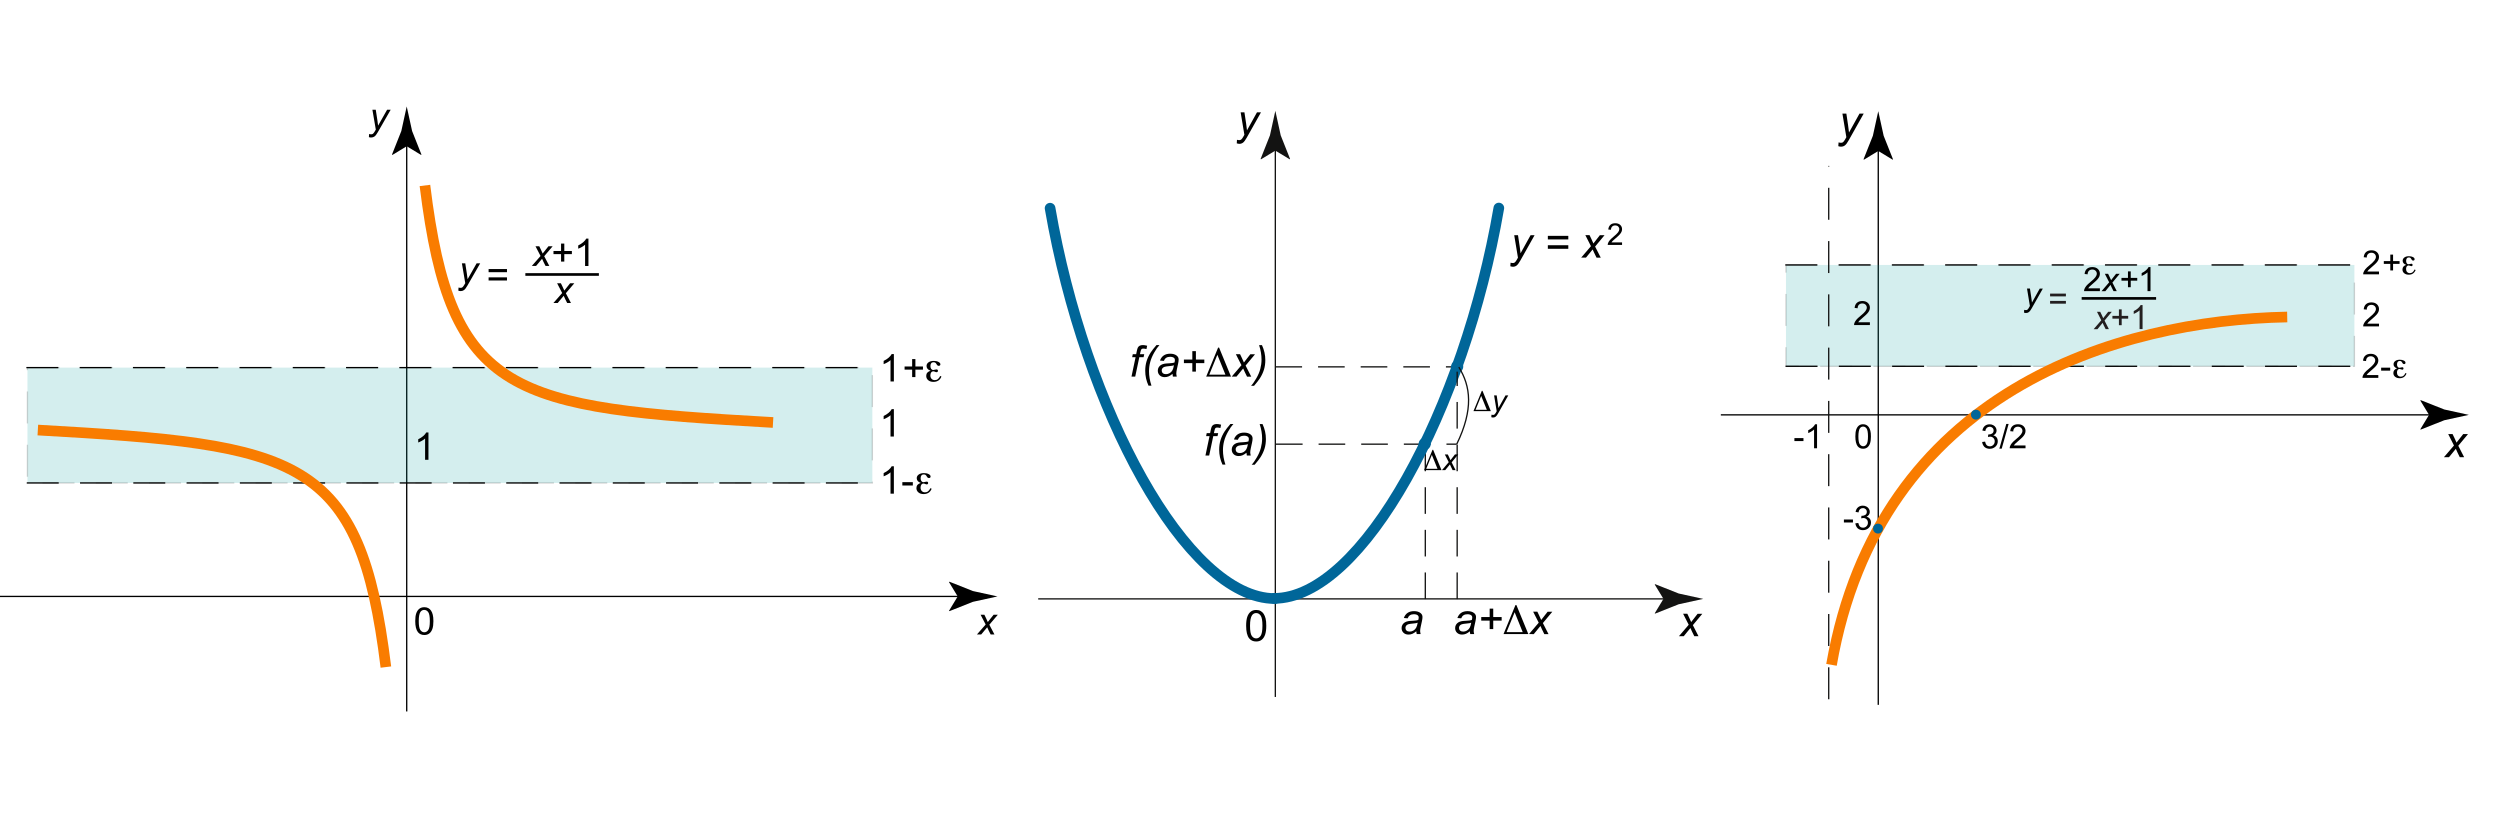 <?xml version="1.0" encoding="utf-8"?>
<!-- Generator: Adobe Illustrator 19.1.0, SVG Export Plug-In . SVG Version: 6.00 Build 0)  -->
<svg version="1.1" id="Layer_1" xmlns="http://www.w3.org/2000/svg" xmlns:xlink="http://www.w3.org/1999/xlink" x="0px" y="0px"
	 viewBox="0 0 469.25 154.23" style="enable-background:new 0 0 469.25 154.23;" xml:space="preserve">
<style type="text/css">
	.st0{fill:none;stroke:#131312;stroke-width:0.25;stroke-dasharray:5,3;}
	.st1{fill:#131312;}
	.st2{fill:none;stroke:#131312;stroke-width:0.25;}
	.st3{fill:none;stroke:#006699;stroke-width:2;stroke-linecap:round;}
	.st4{fill:#006699;}
	.st5{fill:none;stroke:#000000;stroke-width:0.25;}
	.st6{opacity:0.17;fill:#009999;stroke:#000000;stroke-width:0.25;stroke-dasharray:6,4;}
	.st7{fill:none;stroke:#000000;stroke-width:0.25;stroke-dasharray:6,4;}
	.st8{fill:none;stroke:#F97C00;stroke-width:2;}
	.st9{fill:none;stroke:#000000;stroke-width:0.5;}
	.st10{fill:none;stroke:#131312;stroke-width:0.25;stroke-dasharray:6,4;}
	.st11{fill:#006699;stroke:#006699;stroke-width:0.75;}
	.st12{fill:#231F20;}
</style>
<g>
	<path d="M315.14,119.41l1.83-2.14l-1.05-2.07h0.79l0.36,0.75c0.13,0.28,0.25,0.55,0.36,0.81l1.21-1.55h0.88l-1.77,2.13l1.06,2.08
		h-0.79l-0.42-0.86c-0.09-0.18-0.19-0.41-0.31-0.68l-1.25,1.53H315.14z"/>
</g>
<g>
	<path d="M304.46,45.5v0.48h-2.69c0-0.12,0.02-0.24,0.06-0.35c0.07-0.18,0.18-0.36,0.33-0.54c0.15-0.18,0.37-0.38,0.65-0.62
		c0.44-0.36,0.74-0.65,0.9-0.86c0.16-0.21,0.23-0.41,0.23-0.6c0-0.2-0.07-0.36-0.21-0.5c-0.14-0.14-0.33-0.2-0.55-0.2
		c-0.24,0-0.43,0.07-0.58,0.22c-0.14,0.14-0.22,0.34-0.22,0.6l-0.51-0.05c0.04-0.38,0.17-0.67,0.4-0.88s0.54-0.3,0.92-0.3
		c0.39,0,0.7,0.11,0.93,0.32c0.23,0.22,0.34,0.48,0.34,0.8c0,0.16-0.03,0.32-0.1,0.48c-0.07,0.16-0.18,0.32-0.33,0.5
		s-0.41,0.41-0.77,0.72c-0.3,0.25-0.49,0.42-0.58,0.51c-0.09,0.09-0.16,0.18-0.21,0.27H304.46z"/>
</g>
<line class="st0" x1="239.4" y1="68.86" x2="273.33" y2="68.86"/>
<line class="st0" x1="239.5" y1="83.37" x2="273.43" y2="83.37"/>
<path class="st1" d="M239.18,83.32"/>
<g>
	<g>
		<line class="st2" x1="194.87" y1="112.41" x2="313.57" y2="112.41"/>
		<g>
			<path class="st1" d="M312.23,112.41l-1.64-2.7l0.09-0.06l4.41,1.75c1.54,0.34,3.07,0.68,4.61,1.01
				c-1.54,0.34-3.07,0.68-4.61,1.01l-4.41,1.75l-0.09-0.05L312.23,112.41z"/>
		</g>
	</g>
</g>
<g>
	<path d="M233.9,117.46c0-0.69,0.07-1.24,0.21-1.66c0.14-0.42,0.35-0.74,0.63-0.97c0.28-0.23,0.63-0.34,1.05-0.34
		c0.31,0,0.59,0.06,0.82,0.19c0.24,0.13,0.43,0.31,0.58,0.54c0.15,0.24,0.27,0.52,0.36,0.86c0.09,0.34,0.13,0.8,0.13,1.37
		c0,0.68-0.07,1.23-0.21,1.65s-0.35,0.74-0.63,0.97s-0.63,0.34-1.06,0.34c-0.56,0-1-0.2-1.32-0.6
		C234.09,119.34,233.9,118.55,233.9,117.46z M234.63,117.46c0,0.95,0.11,1.59,0.33,1.9c0.22,0.32,0.5,0.47,0.83,0.47
		s0.6-0.16,0.83-0.48c0.22-0.32,0.34-0.95,0.34-1.9c0-0.96-0.11-1.59-0.34-1.91c-0.22-0.31-0.5-0.47-0.83-0.47
		c-0.33,0-0.59,0.14-0.79,0.42C234.76,115.85,234.63,116.5,234.63,117.46z"/>
</g>
<g>
	<g>
		<line class="st2" x1="239.38" y1="130.82" x2="239.38" y2="26.92"/>
		<g>
			<path class="st1" d="M239.38,28.27l-2.7,1.64l-0.06-0.09l1.75-4.41c0.34-1.54,0.68-3.07,1.01-4.61c0.34,1.54,0.68,3.07,1.01,4.61
				l1.75,4.41l-0.05,0.09L239.38,28.27z"/>
		</g>
	</g>
</g>
<g>
	<path d="M283.49,49.98l0.04-0.67c0.15,0.04,0.29,0.06,0.43,0.06c0.15,0,0.26-0.03,0.35-0.1c0.12-0.09,0.24-0.25,0.38-0.49
		l0.23-0.41l-0.7-4.22h0.71l0.32,2.13c0.06,0.42,0.12,0.84,0.16,1.26l1.88-3.39h0.75l-2.68,4.77c-0.26,0.46-0.49,0.77-0.69,0.92
		c-0.2,0.15-0.43,0.23-0.69,0.23C283.81,50.06,283.65,50.03,283.49,49.98z"/>
	<path d="M294.37,44.94h-3.84v-0.67h3.84V44.94z M294.37,46.7h-3.84v-0.67h3.84V46.7z"/>
	<path d="M296.79,48.35l1.83-2.14l-1.05-2.07h0.79l0.36,0.75c0.13,0.28,0.25,0.55,0.36,0.81l1.21-1.55h0.88l-1.77,2.13l1.06,2.08
		h-0.79l-0.42-0.86c-0.09-0.18-0.19-0.41-0.31-0.68l-1.25,1.53H296.79z"/>
</g>
<g>
	<path d="M232.14,26.91l0.04-0.67c0.15,0.04,0.29,0.06,0.43,0.06c0.15,0,0.26-0.03,0.35-0.1c0.12-0.09,0.24-0.25,0.38-0.49
		l0.23-0.41l-0.7-4.22h0.71l0.32,2.13c0.06,0.42,0.12,0.84,0.16,1.26l1.88-3.39h0.75l-2.68,4.77c-0.26,0.46-0.49,0.77-0.69,0.92
		c-0.2,0.15-0.43,0.23-0.69,0.23C232.46,26.99,232.3,26.96,232.14,26.91z"/>
</g>
<line class="st0" x1="267.53" y1="112.45" x2="267.53" y2="84.41"/>
<path class="st3" d="M197.1,39.08c6.49,37.69,25.57,73.27,42.22,73.27"/>
<path class="st3" d="M281.33,39.05c-6.49,37.69-25.57,73.27-42.22,73.27"/>
<circle class="st4" cx="273.51" cy="68.81" r="1.14"/>
<circle class="st4" cx="267.42" cy="83.32" r="1.14"/>
<line class="st0" x1="273.51" y1="112.45" x2="273.51" y2="69.76"/>
<g>
	<path d="M265.84,118.49c-0.25,0.21-0.49,0.37-0.72,0.47c-0.23,0.1-0.48,0.15-0.74,0.15c-0.39,0-0.7-0.11-0.94-0.34
		c-0.24-0.23-0.36-0.52-0.36-0.88c0-0.23,0.05-0.44,0.16-0.62c0.11-0.18,0.25-0.33,0.43-0.44c0.18-0.11,0.39-0.19,0.65-0.24
		c0.16-0.03,0.47-0.06,0.92-0.08c0.45-0.02,0.77-0.07,0.97-0.14c0.06-0.2,0.08-0.36,0.08-0.49c0-0.17-0.06-0.3-0.18-0.39
		c-0.17-0.13-0.41-0.2-0.73-0.2c-0.3,0-0.55,0.07-0.74,0.2c-0.19,0.13-0.33,0.32-0.42,0.57L263.5,116c0.15-0.42,0.38-0.74,0.7-0.96
		c0.32-0.22,0.73-0.33,1.21-0.33c0.52,0,0.93,0.12,1.24,0.37c0.23,0.19,0.35,0.43,0.35,0.72c0,0.22-0.03,0.48-0.1,0.78l-0.23,1.05
		c-0.07,0.33-0.11,0.6-0.11,0.81c0,0.13,0.03,0.32,0.09,0.57h-0.73C265.88,118.88,265.86,118.71,265.84,118.49z M266.1,116.88
		c-0.1,0.04-0.21,0.07-0.32,0.09c-0.12,0.02-0.31,0.04-0.58,0.07c-0.42,0.04-0.71,0.08-0.88,0.14c-0.17,0.06-0.3,0.15-0.39,0.27
		c-0.09,0.12-0.13,0.26-0.13,0.41c0,0.2,0.07,0.37,0.21,0.5c0.14,0.13,0.34,0.19,0.59,0.19c0.24,0,0.47-0.06,0.69-0.19
		c0.22-0.13,0.39-0.3,0.52-0.53S266.03,117.3,266.1,116.88z"/>
</g>
<g>
	<path d="M275.89,118.49c-0.25,0.21-0.49,0.37-0.72,0.47c-0.23,0.1-0.48,0.15-0.74,0.15c-0.39,0-0.7-0.11-0.94-0.34
		c-0.24-0.23-0.36-0.52-0.36-0.88c0-0.23,0.05-0.44,0.16-0.62c0.11-0.18,0.25-0.33,0.43-0.44c0.18-0.11,0.39-0.19,0.65-0.24
		c0.16-0.03,0.47-0.06,0.92-0.08c0.45-0.02,0.77-0.07,0.97-0.14c0.06-0.2,0.08-0.36,0.08-0.49c0-0.17-0.06-0.3-0.18-0.39
		c-0.17-0.13-0.41-0.2-0.73-0.2c-0.3,0-0.55,0.07-0.74,0.2c-0.19,0.13-0.33,0.32-0.42,0.57l-0.72-0.06c0.15-0.42,0.38-0.74,0.7-0.96
		c0.32-0.22,0.73-0.33,1.21-0.33c0.52,0,0.93,0.12,1.24,0.37c0.23,0.19,0.35,0.43,0.35,0.72c0,0.22-0.03,0.48-0.1,0.78l-0.23,1.05
		c-0.07,0.33-0.11,0.6-0.11,0.81c0,0.13,0.03,0.32,0.09,0.57h-0.73C275.93,118.88,275.9,118.71,275.89,118.49z M276.15,116.88
		c-0.1,0.04-0.21,0.07-0.32,0.09c-0.12,0.02-0.31,0.04-0.58,0.07c-0.42,0.04-0.71,0.08-0.88,0.14c-0.17,0.06-0.3,0.15-0.39,0.27
		c-0.09,0.12-0.13,0.26-0.13,0.41c0,0.2,0.07,0.37,0.21,0.5c0.14,0.13,0.34,0.19,0.59,0.19c0.24,0,0.47-0.06,0.69-0.19
		c0.22-0.13,0.39-0.3,0.52-0.53S276.08,117.3,276.15,116.88z"/>
	<path d="M279.61,118.08v-1.59h-1.58v-0.67h1.58v-1.58h0.67v1.58h1.58v0.67h-1.58v1.59H279.61z"/>
	<path d="M286.87,119.02h-4.66l2.24-5.45h0.18L286.87,119.02z M282.78,118.65h3.03l-1.51-3.73L282.78,118.65z"/>
	<path d="M286.99,119.02l1.83-2.14l-1.05-2.07h0.79l0.36,0.75c0.13,0.28,0.25,0.55,0.36,0.81l1.21-1.55h0.88l-1.77,2.13l1.06,2.08
		h-0.79l-0.42-0.86c-0.09-0.18-0.19-0.41-0.31-0.68l-1.25,1.53H286.99z"/>
</g>
<g>
	<path d="M226.26,85.51l0.77-3.65h-0.64l0.11-0.56h0.64l0.12-0.6c0.06-0.3,0.13-0.51,0.2-0.65s0.18-0.24,0.33-0.33
		c0.15-0.09,0.36-0.13,0.62-0.13c0.18,0,0.45,0.04,0.79,0.12l-0.13,0.63c-0.24-0.06-0.45-0.09-0.61-0.09c-0.14,0-0.25,0.03-0.32,0.1
		c-0.07,0.07-0.14,0.24-0.19,0.5l-0.1,0.45h0.8l-0.12,0.56h-0.8l-0.77,3.65H226.26z"/>
	<path d="M229.46,87.21c-0.42-0.91-0.62-1.84-0.62-2.8c0-0.64,0.08-1.23,0.25-1.79c0.17-0.55,0.42-1.1,0.77-1.64
		c0.23-0.36,0.59-0.82,1.09-1.4h0.56c-0.31,0.33-0.64,0.8-0.98,1.4s-0.6,1.19-0.75,1.77c-0.16,0.58-0.23,1.16-0.23,1.74
		c0,0.87,0.15,1.78,0.46,2.71H229.46z"/>
	<path d="M233.96,84.98c-0.25,0.21-0.49,0.37-0.72,0.47c-0.23,0.1-0.48,0.15-0.74,0.15c-0.39,0-0.7-0.11-0.94-0.34
		s-0.36-0.52-0.36-0.88c0-0.23,0.05-0.44,0.16-0.62c0.11-0.18,0.25-0.33,0.43-0.44c0.18-0.11,0.39-0.19,0.65-0.24
		c0.16-0.03,0.47-0.06,0.92-0.08s0.77-0.07,0.97-0.14c0.06-0.2,0.08-0.36,0.08-0.49c0-0.17-0.06-0.3-0.18-0.39
		c-0.17-0.13-0.41-0.2-0.73-0.2c-0.3,0-0.55,0.07-0.74,0.2c-0.19,0.13-0.33,0.32-0.42,0.57l-0.73-0.06c0.15-0.42,0.38-0.74,0.7-0.96
		c0.32-0.22,0.73-0.33,1.21-0.33c0.52,0,0.93,0.12,1.24,0.37c0.23,0.19,0.35,0.43,0.35,0.72c0,0.22-0.03,0.48-0.1,0.78l-0.23,1.05
		c-0.07,0.33-0.11,0.6-0.11,0.81c0,0.13,0.03,0.32,0.09,0.57h-0.73C234,85.37,233.98,85.19,233.96,84.98z M234.23,83.37
		c-0.1,0.04-0.21,0.07-0.32,0.09c-0.11,0.02-0.31,0.04-0.58,0.07c-0.42,0.04-0.71,0.08-0.88,0.14c-0.17,0.06-0.3,0.15-0.39,0.27
		c-0.09,0.12-0.13,0.26-0.13,0.41c0,0.2,0.07,0.37,0.21,0.5c0.14,0.13,0.34,0.19,0.59,0.19c0.24,0,0.47-0.06,0.69-0.19
		c0.22-0.13,0.39-0.3,0.52-0.53S234.16,83.79,234.23,83.37z"/>
	<path d="M236.98,79.6c0.42,0.91,0.63,1.84,0.63,2.8c0,0.64-0.08,1.24-0.25,1.79c-0.17,0.55-0.42,1.1-0.77,1.64
		c-0.23,0.36-0.59,0.82-1.09,1.4h-0.56c0.31-0.33,0.63-0.8,0.98-1.4c0.35-0.6,0.6-1.19,0.75-1.77c0.15-0.58,0.23-1.16,0.23-1.75
		c0-0.87-0.15-1.77-0.46-2.71H236.98z"/>
</g>
<g>
	<path d="M212.38,70.69l0.77-3.65h-0.64l0.11-0.56h0.64l0.12-0.6c0.06-0.3,0.13-0.51,0.2-0.65s0.18-0.24,0.33-0.33
		c0.15-0.09,0.36-0.13,0.62-0.13c0.18,0,0.45,0.04,0.79,0.12l-0.13,0.63c-0.24-0.06-0.45-0.09-0.61-0.09c-0.14,0-0.25,0.03-0.32,0.1
		c-0.07,0.07-0.14,0.24-0.19,0.5l-0.1,0.45h0.8l-0.12,0.56h-0.8l-0.77,3.65H212.38z"/>
	<path d="M215.58,72.4c-0.42-0.91-0.62-1.84-0.62-2.8c0-0.64,0.08-1.23,0.25-1.79c0.17-0.55,0.42-1.1,0.77-1.64
		c0.23-0.36,0.59-0.82,1.09-1.4h0.56c-0.31,0.33-0.64,0.8-0.98,1.4s-0.6,1.19-0.75,1.77c-0.16,0.58-0.23,1.16-0.23,1.74
		c0,0.87,0.15,1.78,0.46,2.71H215.58z"/>
	<path d="M220.08,70.17c-0.25,0.21-0.49,0.37-0.72,0.47c-0.23,0.1-0.48,0.15-0.74,0.15c-0.39,0-0.7-0.11-0.94-0.34
		s-0.36-0.52-0.36-0.88c0-0.23,0.05-0.44,0.16-0.62c0.11-0.18,0.25-0.33,0.43-0.44c0.18-0.11,0.39-0.19,0.65-0.24
		c0.16-0.03,0.47-0.06,0.92-0.08s0.77-0.07,0.97-0.14c0.06-0.2,0.08-0.36,0.08-0.49c0-0.17-0.06-0.3-0.18-0.39
		c-0.17-0.13-0.41-0.2-0.73-0.2c-0.3,0-0.55,0.07-0.74,0.2c-0.19,0.13-0.33,0.32-0.42,0.57l-0.73-0.06c0.15-0.42,0.38-0.74,0.7-0.96
		c0.32-0.22,0.73-0.33,1.21-0.33c0.52,0,0.93,0.12,1.24,0.37c0.23,0.19,0.35,0.43,0.35,0.72c0,0.22-0.03,0.48-0.1,0.78l-0.23,1.05
		c-0.07,0.33-0.11,0.6-0.11,0.81c0,0.13,0.03,0.32,0.09,0.57h-0.73C220.13,70.55,220.1,70.38,220.08,70.17z M220.35,68.56
		c-0.1,0.04-0.21,0.07-0.32,0.09c-0.11,0.02-0.31,0.04-0.58,0.07c-0.42,0.04-0.71,0.08-0.88,0.14c-0.17,0.06-0.3,0.15-0.39,0.27
		c-0.09,0.12-0.13,0.26-0.13,0.41c0,0.2,0.07,0.37,0.21,0.5c0.14,0.13,0.34,0.19,0.59,0.19c0.24,0,0.47-0.06,0.69-0.19
		c0.22-0.13,0.39-0.3,0.52-0.53S220.28,68.97,220.35,68.56z"/>
	<path d="M223.8,69.75v-1.59h-1.58v-0.67h1.58v-1.58h0.67v1.58h1.58v0.67h-1.58v1.59H223.8z"/>
	<path d="M231.06,70.69h-4.66l2.24-5.45h0.18L231.06,70.69z M226.98,70.32h3.03l-1.51-3.73L226.98,70.32z"/>
	<path d="M231.19,70.69l1.83-2.14l-1.05-2.07h0.79l0.36,0.75c0.13,0.28,0.25,0.55,0.36,0.81l1.21-1.55h0.88l-1.77,2.13l1.06,2.08
		h-0.79l-0.42-0.86c-0.09-0.18-0.19-0.41-0.31-0.68l-1.25,1.53H231.19z"/>
	<path d="M236.87,64.78c0.42,0.91,0.63,1.84,0.63,2.8c0,0.64-0.08,1.24-0.25,1.79c-0.17,0.55-0.42,1.1-0.77,1.64
		c-0.23,0.36-0.59,0.82-1.09,1.4h-0.56c0.31-0.33,0.63-0.8,0.98-1.4c0.35-0.6,0.6-1.19,0.75-1.77c0.15-0.58,0.23-1.16,0.23-1.75
		c0-0.87-0.15-1.77-0.46-2.71H236.87z"/>
</g>
<g>
	<path d="M270.57,88.25h-3.26l1.57-3.82h0.12L270.57,88.25z M267.7,87.99h2.12l-1.06-2.61L267.7,87.99z"/>
	<path d="M270.65,88.25l1.28-1.5l-0.74-1.45h0.56l0.25,0.52c0.09,0.2,0.18,0.38,0.25,0.56l0.85-1.09h0.61l-1.24,1.49l0.74,1.46
		h-0.56l-0.29-0.6c-0.06-0.13-0.13-0.29-0.21-0.47l-0.88,1.07H270.65z"/>
</g>
<g>
	<path d="M279.83,77.17h-3.26l1.57-3.82h0.12L279.83,77.17z M276.96,76.92h2.12l-1.06-2.61L276.96,76.92z"/>
	<path d="M279.92,78.31l0.03-0.47c0.1,0.03,0.21,0.04,0.3,0.04c0.1,0,0.18-0.02,0.25-0.07c0.08-0.06,0.17-0.18,0.27-0.34l0.16-0.29
		l-0.49-2.96h0.49l0.22,1.49c0.04,0.29,0.08,0.59,0.11,0.88l1.32-2.37h0.52l-1.88,3.34c-0.18,0.33-0.34,0.54-0.48,0.65
		s-0.3,0.16-0.49,0.16C280.14,78.37,280.03,78.35,279.92,78.31z"/>
</g>
<path class="st2" d="M273.82,68.91c2.23,3.59,2.79,7.9-0.39,14.46"/>
<g>
	<path d="M69.24,25.74l0.04-0.59c0.13,0.04,0.26,0.06,0.39,0.06c0.13,0,0.24-0.03,0.32-0.09c0.1-0.08,0.22-0.22,0.34-0.43l0.21-0.36
		L69.9,20.6h0.63l0.29,1.87c0.06,0.37,0.11,0.74,0.15,1.11l1.69-2.98h0.67l-2.41,4.2c-0.23,0.41-0.44,0.68-0.62,0.81
		s-0.39,0.2-0.62,0.2C69.52,25.82,69.38,25.79,69.24,25.74z"/>
</g>
<g>
	<g>
		<line class="st5" x1="76.34" y1="133.54" x2="76.34" y2="26.11"/>
		<g>
			<path d="M76.34,27.45l-2.7,1.64L73.58,29l1.75-4.41c0.34-1.54,0.68-3.07,1.01-4.61c0.34,1.54,0.68,3.07,1.01,4.61L79.1,29
				l-0.05,0.09L76.34,27.45z"/>
		</g>
	</g>
</g>
<path class="st1" d="M76.34,111.9"/>
<g>
	<g>
		<line class="st5" x1="0" y1="111.95" x2="181.11" y2="111.95"/>
		<g>
			<path d="M179.76,111.95l-1.64-2.7l0.09-0.06l4.41,1.75c1.54,0.34,3.07,0.68,4.61,1.01c-1.54,0.34-3.07,0.68-4.61,1.01l-4.41,1.75
				l-0.09-0.05L179.76,111.95z"/>
		</g>
	</g>
</g>
<g>
	<path d="M183.36,119.1l1.65-1.88l-0.95-1.83h0.71l0.32,0.66c0.12,0.25,0.23,0.48,0.32,0.71l1.09-1.37h0.79l-1.59,1.87l0.96,1.83
		h-0.71l-0.38-0.75c-0.08-0.16-0.17-0.36-0.27-0.6l-1.13,1.35H183.36z"/>
</g>
<g>
	<path d="M77.94,116.58c0-0.61,0.06-1.09,0.19-1.46c0.13-0.37,0.32-0.65,0.57-0.85s0.57-0.3,0.95-0.3c0.28,0,0.53,0.06,0.74,0.17
		c0.21,0.11,0.39,0.27,0.52,0.48c0.14,0.21,0.25,0.46,0.32,0.76c0.08,0.3,0.12,0.7,0.12,1.21c0,0.6-0.06,1.08-0.19,1.45
		c-0.13,0.37-0.31,0.65-0.57,0.85c-0.25,0.2-0.57,0.3-0.95,0.3c-0.5,0-0.9-0.18-1.19-0.53C78.11,118.23,77.94,117.54,77.94,116.58z
		 M78.6,116.58c0,0.84,0.1,1.4,0.3,1.68c0.2,0.28,0.45,0.42,0.74,0.42s0.54-0.14,0.74-0.42c0.2-0.28,0.3-0.84,0.3-1.68
		c0-0.84-0.1-1.4-0.3-1.68c-0.2-0.28-0.45-0.42-0.75-0.42c-0.29,0-0.53,0.12-0.71,0.37C78.71,115.16,78.6,115.74,78.6,116.58z"/>
</g>
<g>
	<path d="M167.79,71.6h-0.64v-4c-0.15,0.14-0.36,0.29-0.61,0.43c-0.25,0.14-0.48,0.25-0.68,0.32v-0.61c0.36-0.17,0.67-0.37,0.94-0.6
		c0.27-0.24,0.46-0.46,0.57-0.68h0.41V71.6z"/>
	<path d="M171.21,70.78v-1.4h-1.42v-0.59h1.42v-1.39h0.61v1.39h1.42v0.59h-1.42v1.4H171.21z"/>
	<path d="M174.68,69.58c-0.25-0.07-0.44-0.19-0.57-0.34c-0.13-0.15-0.2-0.33-0.2-0.54c0-0.28,0.12-0.51,0.37-0.69
		s0.58-0.27,0.98-0.27c0.35,0,0.65,0.06,0.89,0.19c0.24,0.12,0.36,0.27,0.36,0.45c0,0.09-0.03,0.16-0.08,0.21
		c-0.06,0.05-0.13,0.08-0.22,0.08c-0.09,0-0.16-0.02-0.23-0.07s-0.12-0.13-0.19-0.24c-0.07-0.14-0.15-0.23-0.24-0.29
		c-0.08-0.05-0.2-0.08-0.34-0.08c-0.18,0-0.32,0.06-0.42,0.19c-0.1,0.12-0.15,0.3-0.15,0.53s0.05,0.41,0.15,0.54
		c0.1,0.13,0.23,0.2,0.4,0.2c0.07,0,0.17-0.02,0.3-0.06c0.13-0.04,0.23-0.05,0.29-0.05c0.08,0,0.15,0.02,0.2,0.07
		c0.05,0.05,0.07,0.11,0.07,0.18c0,0.09-0.02,0.15-0.07,0.2c-0.05,0.05-0.11,0.07-0.2,0.07c-0.07,0-0.16-0.02-0.29-0.08
		s-0.22-0.08-0.29-0.08c-0.18,0-0.32,0.07-0.42,0.21c-0.1,0.14-0.15,0.33-0.15,0.56c0,0.26,0.08,0.48,0.23,0.64
		c0.15,0.16,0.35,0.24,0.6,0.24c0.22,0,0.42-0.06,0.58-0.19s0.31-0.32,0.44-0.59l0.23,0.11c-0.14,0.34-0.33,0.59-0.58,0.75
		s-0.55,0.25-0.91,0.25c-0.41,0-0.74-0.1-0.99-0.31s-0.38-0.48-0.38-0.81c0-0.24,0.07-0.45,0.21-0.62
		C174.21,69.79,174.41,69.67,174.68,69.58z"/>
</g>
<rect x="5.15" y="69" class="st6" width="158.59" height="21.65"/>
<line class="st7" x1="5.02" y1="90.65" x2="163.94" y2="90.65"/>
<line class="st1" x1="4.87" y1="79.72" x2="163.94" y2="79.72"/>
<line class="st7" x1="4.95" y1="69" x2="163.87" y2="69"/>
<path class="st8" d="M7.1,80.72c49.1,2.78,60.46,4.77,65.33,44.49"/>
<path class="st8" d="M145.1,79.3C96,76.51,84.63,74.53,79.76,34.81"/>
<g>
	<path d="M167.79,81.94h-0.64v-4c-0.15,0.14-0.36,0.29-0.61,0.43c-0.25,0.14-0.48,0.25-0.68,0.32v-0.61
		c0.36-0.17,0.67-0.37,0.94-0.6c0.27-0.24,0.46-0.46,0.57-0.68h0.41V81.94z"/>
</g>
<g>
	<path d="M167.79,92.66h-0.64v-4c-0.15,0.14-0.36,0.29-0.61,0.43c-0.25,0.14-0.48,0.25-0.68,0.32v-0.61
		c0.36-0.17,0.67-0.37,0.94-0.6c0.27-0.24,0.46-0.46,0.57-0.68h0.41V92.66z"/>
	<path d="M169.37,91.13V90.5h1.97v0.63H169.37z"/>
	<path d="M172.84,90.64c-0.25-0.07-0.44-0.19-0.57-0.34c-0.13-0.15-0.2-0.33-0.2-0.54c0-0.28,0.12-0.51,0.37-0.69
		s0.58-0.27,0.98-0.27c0.35,0,0.65,0.06,0.89,0.19c0.24,0.12,0.36,0.27,0.36,0.45c0,0.09-0.03,0.16-0.08,0.21
		c-0.06,0.05-0.13,0.08-0.22,0.08c-0.09,0-0.16-0.02-0.23-0.07s-0.12-0.13-0.19-0.24c-0.07-0.14-0.15-0.23-0.24-0.29
		c-0.08-0.05-0.2-0.08-0.34-0.08c-0.18,0-0.32,0.06-0.42,0.19c-0.1,0.12-0.15,0.3-0.15,0.53s0.05,0.41,0.15,0.54
		c0.1,0.13,0.23,0.2,0.4,0.2c0.07,0,0.17-0.02,0.3-0.06c0.13-0.04,0.23-0.05,0.29-0.05c0.08,0,0.15,0.02,0.2,0.07
		c0.05,0.05,0.07,0.11,0.07,0.18c0,0.09-0.02,0.15-0.07,0.2c-0.05,0.05-0.11,0.07-0.2,0.07c-0.07,0-0.16-0.02-0.29-0.08
		s-0.22-0.08-0.29-0.08c-0.18,0-0.32,0.07-0.42,0.21c-0.1,0.14-0.15,0.33-0.15,0.56c0,0.26,0.08,0.48,0.23,0.64
		c0.15,0.16,0.35,0.24,0.6,0.24c0.22,0,0.42-0.06,0.58-0.19s0.31-0.32,0.44-0.59l0.23,0.11c-0.14,0.34-0.33,0.59-0.58,0.75
		s-0.55,0.25-0.91,0.25c-0.41,0-0.74-0.1-0.99-0.31s-0.38-0.48-0.38-0.81c0-0.24,0.07-0.45,0.21-0.62
		C172.37,90.85,172.58,90.72,172.84,90.64z"/>
</g>
<g>
	<path d="M80.43,86.31h-0.64v-4c-0.15,0.14-0.36,0.29-0.61,0.43c-0.25,0.14-0.48,0.25-0.68,0.32v-0.61c0.36-0.17,0.67-0.37,0.94-0.6
		c0.27-0.24,0.46-0.46,0.57-0.68h0.41V86.31z"/>
</g>
<g>
	<path d="M86.03,54.56l0.04-0.59c0.13,0.04,0.26,0.06,0.39,0.06c0.13,0,0.24-0.03,0.32-0.09c0.1-0.08,0.22-0.22,0.34-0.43l0.21-0.36
		l-0.63-3.72h0.63l0.29,1.87c0.06,0.37,0.11,0.74,0.15,1.11l1.69-2.98h0.67l-2.41,4.2c-0.23,0.41-0.44,0.68-0.62,0.81
		s-0.39,0.2-0.62,0.2C86.32,54.64,86.17,54.61,86.03,54.56z"/>
</g>
<g>
	<path d="M95.16,51.09h-3.45v-0.59h3.45V51.09z M95.16,52.65h-3.45v-0.59h3.45V52.65z"/>
</g>
<g>
	<path d="M99.81,49.93l1.65-1.88l-0.95-1.83h0.71l0.32,0.66c0.12,0.25,0.23,0.48,0.32,0.71l1.09-1.37h0.79l-1.59,1.87l0.96,1.83
		h-0.71l-0.38-0.75c-0.08-0.16-0.17-0.36-0.27-0.6l-1.13,1.35H99.81z"/>
	<path d="M105.31,49.1v-1.4h-1.42v-0.59h1.42v-1.39h0.61v1.39h1.42v0.59h-1.42v1.4H105.31z"/>
	<path d="M110.46,49.93h-0.64v-4c-0.15,0.14-0.36,0.29-0.61,0.43c-0.25,0.14-0.48,0.25-0.68,0.32v-0.61
		c0.36-0.17,0.67-0.37,0.94-0.6c0.27-0.24,0.46-0.46,0.57-0.68h0.41V49.93z"/>
</g>
<g>
	<path d="M103.87,56.88l1.65-1.88l-0.95-1.83h0.71l0.32,0.66c0.12,0.25,0.23,0.48,0.32,0.71l1.09-1.37h0.79l-1.59,1.87l0.96,1.83
		h-0.71l-0.38-0.75c-0.08-0.16-0.17-0.36-0.27-0.6l-1.13,1.35H103.87z"/>
</g>
<line class="st9" x1="98.61" y1="51.52" x2="112.41" y2="51.52"/>
<g>
	<path d="M345.05,27.44l0.05-0.71c0.16,0.04,0.31,0.07,0.45,0.07c0.15,0,0.28-0.03,0.37-0.1c0.12-0.09,0.25-0.26,0.4-0.52l0.24-0.43
		l-0.74-4.43h0.74l0.33,2.23c0.07,0.44,0.12,0.88,0.17,1.32l1.97-3.55h0.79l-2.81,5c-0.27,0.49-0.51,0.81-0.72,0.97
		c-0.21,0.16-0.45,0.24-0.73,0.24C345.39,27.53,345.22,27.5,345.05,27.44z"/>
</g>
<g>
	<g>
		<line class="st5" x1="352.55" y1="132.3" x2="352.55" y2="26.99"/>
		<g>
			<path d="M352.55,28.34l-2.7,1.64l-0.06-0.09l1.75-4.41c0.34-1.54,0.68-3.07,1.01-4.61c0.34,1.54,0.68,3.07,1.01,4.61l1.75,4.41
				l-0.05,0.09L352.55,28.34z"/>
		</g>
	</g>
</g>
<path class="st1" d="M352.55,77.83"/>
<g>
	<g>
		<line class="st5" x1="323" y1="77.87" x2="457.28" y2="77.87"/>
		<g>
			<path d="M455.93,77.87l-1.64-2.7l0.09-0.06l4.41,1.75c1.54,0.34,3.07,0.68,4.61,1.01c-1.54,0.34-3.07,0.68-4.61,1.01l-4.41,1.75
				l-0.09-0.05L455.93,77.87z"/>
		</g>
	</g>
</g>
<g>
	<path d="M458.72,85.82l1.89-2.2l-1.08-2.14h0.82l0.37,0.77c0.14,0.29,0.26,0.57,0.37,0.83l1.25-1.6h0.9l-1.82,2.19l1.1,2.15h-0.82
		l-0.43-0.88c-0.09-0.19-0.2-0.42-0.31-0.7l-1.29,1.58H458.72z"/>
</g>
<g>
	<path d="M348.25,81.92c0-0.53,0.05-0.96,0.16-1.28s0.27-0.57,0.49-0.75s0.49-0.26,0.81-0.26c0.24,0,0.45,0.05,0.63,0.15
		c0.18,0.1,0.33,0.24,0.45,0.42c0.12,0.18,0.21,0.41,0.28,0.67s0.1,0.62,0.1,1.06c0,0.53-0.05,0.95-0.16,1.28
		c-0.11,0.32-0.27,0.57-0.49,0.75c-0.22,0.18-0.49,0.27-0.82,0.27c-0.43,0-0.77-0.16-1.02-0.47
		C348.4,83.38,348.25,82.77,348.25,81.92z M348.82,81.92c0,0.74,0.09,1.23,0.26,1.47s0.39,0.37,0.64,0.37s0.47-0.12,0.64-0.37
		s0.26-0.74,0.26-1.47c0-0.74-0.09-1.23-0.26-1.48c-0.17-0.24-0.39-0.37-0.65-0.37c-0.25,0-0.46,0.11-0.61,0.32
		C348.92,80.68,348.82,81.19,348.82,81.92z"/>
</g>
<g>
	<path d="M446.54,50.96v0.53h-2.97c0-0.13,0.02-0.26,0.06-0.38c0.08-0.2,0.2-0.4,0.36-0.6s0.41-0.42,0.72-0.68
		c0.49-0.4,0.82-0.72,0.99-0.95c0.17-0.23,0.26-0.46,0.26-0.66c0-0.22-0.08-0.4-0.23-0.55c-0.16-0.15-0.36-0.23-0.61-0.23
		c-0.27,0-0.48,0.08-0.64,0.24c-0.16,0.16-0.24,0.38-0.24,0.66l-0.57-0.06c0.04-0.42,0.18-0.75,0.44-0.97
		c0.25-0.22,0.59-0.33,1.02-0.33c0.43,0,0.77,0.12,1.03,0.36c0.25,0.24,0.38,0.54,0.38,0.89c0,0.18-0.04,0.36-0.11,0.53
		c-0.07,0.17-0.2,0.36-0.37,0.55s-0.46,0.46-0.85,0.79c-0.33,0.28-0.54,0.47-0.64,0.57c-0.09,0.1-0.17,0.2-0.23,0.3H446.54z"/>
	<path d="M448.66,50.76v-1.23h-1.22v-0.52h1.22v-1.22h0.52v1.22h1.22v0.52h-1.22v1.23H448.66z"/>
	<path d="M451.64,49.71c-0.21-0.06-0.38-0.16-0.49-0.3c-0.12-0.13-0.17-0.29-0.17-0.47c0-0.25,0.11-0.45,0.32-0.61
		c0.21-0.16,0.5-0.24,0.84-0.24c0.3,0,0.56,0.05,0.77,0.16c0.21,0.11,0.31,0.24,0.31,0.4c0,0.08-0.02,0.14-0.07,0.19
		c-0.05,0.05-0.11,0.07-0.19,0.07c-0.08,0-0.14-0.02-0.19-0.06c-0.05-0.04-0.11-0.11-0.16-0.21c-0.06-0.12-0.13-0.21-0.2-0.25
		c-0.07-0.05-0.17-0.07-0.29-0.07c-0.16,0-0.27,0.06-0.36,0.17c-0.08,0.11-0.13,0.26-0.13,0.47c0,0.2,0.04,0.36,0.13,0.47
		c0.08,0.12,0.2,0.17,0.34,0.17c0.06,0,0.14-0.02,0.26-0.05c0.11-0.03,0.19-0.05,0.25-0.05c0.07,0,0.13,0.02,0.17,0.06
		c0.04,0.04,0.06,0.09,0.06,0.16c0,0.08-0.02,0.13-0.06,0.18c-0.04,0.04-0.1,0.06-0.17,0.06c-0.06,0-0.14-0.02-0.25-0.07
		c-0.11-0.04-0.19-0.07-0.25-0.07c-0.15,0-0.27,0.06-0.36,0.18c-0.09,0.12-0.13,0.29-0.13,0.5c0,0.23,0.06,0.42,0.2,0.56
		c0.13,0.14,0.3,0.21,0.52,0.21c0.19,0,0.36-0.06,0.5-0.17c0.14-0.11,0.27-0.28,0.37-0.52l0.2,0.1c-0.12,0.3-0.29,0.52-0.5,0.66
		c-0.21,0.15-0.47,0.22-0.79,0.22c-0.35,0-0.63-0.09-0.85-0.27c-0.22-0.18-0.33-0.42-0.33-0.71c0-0.21,0.06-0.39,0.18-0.54
		C451.24,49.9,451.41,49.79,451.64,49.71z"/>
</g>
<g>
	<rect x="335.23" y="49.73" class="st6" width="106.69" height="19.03"/>
	<line class="st7" x1="335.15" y1="68.75" x2="442.05" y2="68.75"/>
	<line class="st1" x1="335.05" y1="59.15" x2="442.05" y2="59.15"/>
	<line class="st7" x1="335.1" y1="49.73" x2="442" y2="49.73"/>
</g>
<path class="st8" d="M429.31,59.5c-31.76,0.6-76.58,13.86-85.54,65.29"/>
<g>
	<path d="M446.41,70.39v0.53h-2.97c0-0.13,0.02-0.26,0.06-0.38c0.08-0.2,0.2-0.4,0.36-0.6s0.41-0.42,0.72-0.68
		c0.49-0.4,0.82-0.72,0.99-0.95c0.17-0.23,0.26-0.46,0.26-0.66c0-0.22-0.08-0.4-0.23-0.55c-0.16-0.15-0.36-0.23-0.61-0.23
		c-0.27,0-0.48,0.08-0.64,0.24c-0.16,0.16-0.24,0.38-0.24,0.66l-0.57-0.06c0.04-0.42,0.18-0.75,0.44-0.97
		c0.25-0.22,0.59-0.33,1.02-0.33c0.43,0,0.77,0.12,1.03,0.36c0.25,0.24,0.38,0.54,0.38,0.89c0,0.18-0.04,0.36-0.11,0.53
		c-0.07,0.17-0.2,0.36-0.37,0.55s-0.46,0.46-0.85,0.79c-0.33,0.28-0.54,0.47-0.64,0.57c-0.09,0.1-0.17,0.2-0.23,0.3H446.41z"/>
	<path d="M446.94,69.57v-0.56h1.7v0.56H446.94z"/>
	<path d="M449.93,69.14c-0.21-0.06-0.38-0.16-0.49-0.3c-0.12-0.13-0.17-0.29-0.17-0.47c0-0.25,0.11-0.45,0.32-0.61
		c0.21-0.16,0.5-0.24,0.84-0.24c0.3,0,0.56,0.05,0.77,0.16c0.21,0.11,0.31,0.24,0.31,0.4c0,0.08-0.02,0.14-0.07,0.19
		c-0.05,0.05-0.11,0.07-0.19,0.07c-0.08,0-0.14-0.02-0.19-0.06c-0.05-0.04-0.11-0.11-0.16-0.21c-0.06-0.12-0.13-0.21-0.2-0.25
		c-0.07-0.05-0.17-0.07-0.29-0.07c-0.16,0-0.27,0.06-0.36,0.17c-0.08,0.11-0.13,0.26-0.13,0.47c0,0.2,0.04,0.36,0.13,0.47
		c0.08,0.12,0.2,0.17,0.34,0.17c0.06,0,0.14-0.02,0.26-0.05c0.11-0.03,0.19-0.05,0.25-0.05c0.07,0,0.13,0.02,0.17,0.06
		c0.04,0.04,0.06,0.09,0.06,0.16c0,0.08-0.02,0.13-0.06,0.18c-0.04,0.04-0.1,0.06-0.17,0.06c-0.06,0-0.14-0.02-0.25-0.07
		c-0.11-0.04-0.19-0.07-0.25-0.07c-0.15,0-0.27,0.06-0.36,0.18c-0.09,0.12-0.13,0.29-0.13,0.5c0,0.23,0.06,0.42,0.2,0.56
		c0.13,0.14,0.3,0.21,0.52,0.21c0.19,0,0.36-0.06,0.5-0.17c0.14-0.11,0.27-0.28,0.37-0.52l0.2,0.1c-0.12,0.3-0.29,0.52-0.5,0.66
		c-0.21,0.15-0.47,0.22-0.79,0.22c-0.35,0-0.63-0.09-0.85-0.27c-0.22-0.18-0.33-0.42-0.33-0.71c0-0.21,0.06-0.39,0.18-0.54
		C449.53,69.33,449.7,69.21,449.93,69.14z"/>
</g>
<g>
	<path d="M350.98,60.48v0.53h-2.97c0-0.13,0.02-0.26,0.06-0.38c0.08-0.2,0.2-0.4,0.36-0.6s0.41-0.42,0.72-0.68
		c0.49-0.4,0.82-0.72,0.99-0.95c0.17-0.23,0.26-0.46,0.26-0.66c0-0.22-0.08-0.4-0.23-0.55c-0.16-0.15-0.36-0.23-0.61-0.23
		c-0.27,0-0.48,0.08-0.64,0.24c-0.16,0.16-0.24,0.38-0.24,0.66l-0.57-0.06c0.04-0.42,0.18-0.75,0.44-0.97
		c0.25-0.22,0.59-0.33,1.02-0.33c0.43,0,0.77,0.12,1.03,0.36c0.25,0.24,0.38,0.54,0.38,0.89c0,0.18-0.04,0.36-0.11,0.53
		c-0.07,0.17-0.2,0.36-0.37,0.55s-0.46,0.46-0.85,0.79c-0.33,0.28-0.54,0.47-0.64,0.57c-0.09,0.1-0.17,0.2-0.23,0.3H350.98z"/>
</g>
<line class="st10" x1="343.25" y1="131.25" x2="343.25" y2="31.14"/>
<g>
	<path d="M336.81,82.79v-0.56h1.7v0.56H336.81z"/>
	<path d="M341.05,84.14h-0.55v-3.52c-0.13,0.13-0.31,0.25-0.52,0.38s-0.41,0.22-0.58,0.29v-0.53c0.31-0.15,0.58-0.32,0.81-0.53
		c0.23-0.21,0.4-0.41,0.49-0.6h0.36V84.14z"/>
</g>
<g>
	<path d="M372.05,82.96l0.55-0.07c0.06,0.31,0.17,0.54,0.32,0.68s0.34,0.21,0.56,0.21c0.26,0,0.48-0.09,0.66-0.27
		c0.18-0.18,0.27-0.4,0.27-0.67c0-0.25-0.08-0.46-0.25-0.63s-0.38-0.25-0.63-0.25c-0.1,0-0.23,0.02-0.39,0.06l0.06-0.48
		c0.04,0,0.07,0.01,0.09,0.01c0.24,0,0.45-0.06,0.63-0.18c0.19-0.12,0.28-0.31,0.28-0.57c0-0.2-0.07-0.37-0.21-0.5
		c-0.14-0.13-0.31-0.2-0.53-0.2c-0.21,0-0.39,0.07-0.54,0.2c-0.14,0.14-0.24,0.34-0.28,0.61l-0.55-0.1
		c0.07-0.37,0.22-0.66,0.46-0.86s0.54-0.31,0.89-0.31c0.25,0,0.47,0.05,0.68,0.16c0.21,0.11,0.36,0.25,0.47,0.43
		s0.17,0.38,0.17,0.58c0,0.19-0.05,0.37-0.16,0.53s-0.26,0.29-0.46,0.38c0.27,0.06,0.47,0.19,0.62,0.38
		c0.15,0.19,0.22,0.44,0.22,0.73c0,0.39-0.14,0.73-0.43,1c-0.29,0.27-0.65,0.41-1.09,0.41c-0.39,0-0.72-0.12-0.98-0.35
		C372.24,83.63,372.09,83.33,372.05,82.96z"/>
	<path d="M375.28,84.22l1.3-4.65h0.44l-1.3,4.65H375.28z"/>
	<path d="M380.19,83.61v0.53h-2.97c0-0.13,0.02-0.26,0.06-0.38c0.08-0.2,0.2-0.4,0.36-0.6s0.41-0.42,0.72-0.68
		c0.49-0.4,0.82-0.72,0.99-0.95c0.17-0.23,0.26-0.46,0.26-0.66c0-0.22-0.08-0.4-0.23-0.55c-0.16-0.15-0.36-0.23-0.61-0.23
		c-0.27,0-0.48,0.08-0.64,0.24c-0.16,0.16-0.24,0.38-0.24,0.66l-0.57-0.06c0.04-0.42,0.18-0.75,0.44-0.97
		c0.25-0.22,0.59-0.33,1.02-0.33c0.43,0,0.77,0.12,1.03,0.36c0.25,0.24,0.38,0.54,0.38,0.89c0,0.18-0.04,0.36-0.11,0.53
		c-0.07,0.17-0.2,0.36-0.37,0.55s-0.46,0.46-0.85,0.79c-0.33,0.28-0.54,0.47-0.64,0.57c-0.09,0.1-0.17,0.2-0.23,0.3H380.19z"/>
</g>
<circle class="st11" cx="370.88" cy="77.83" r="0.56"/>
<g>
	<path d="M346.1,98.07v-0.56h1.7v0.56H346.1z"/>
	<path d="M348.25,98.23l0.55-0.07c0.06,0.31,0.17,0.54,0.32,0.68s0.34,0.21,0.56,0.21c0.26,0,0.48-0.09,0.66-0.27
		c0.18-0.18,0.27-0.4,0.27-0.67c0-0.25-0.08-0.46-0.25-0.63s-0.38-0.25-0.63-0.25c-0.1,0-0.23,0.02-0.39,0.06l0.06-0.48
		c0.04,0,0.07,0.01,0.09,0.01c0.24,0,0.45-0.06,0.63-0.18c0.19-0.12,0.28-0.31,0.28-0.57c0-0.2-0.07-0.37-0.21-0.5
		c-0.14-0.13-0.31-0.2-0.53-0.2c-0.21,0-0.39,0.07-0.54,0.2c-0.14,0.14-0.24,0.34-0.28,0.61l-0.55-0.1
		c0.07-0.37,0.22-0.66,0.46-0.86s0.54-0.31,0.89-0.31c0.25,0,0.47,0.05,0.68,0.16c0.21,0.11,0.36,0.25,0.47,0.43
		s0.17,0.38,0.17,0.58c0,0.19-0.05,0.37-0.16,0.53s-0.26,0.29-0.46,0.38c0.27,0.06,0.47,0.19,0.62,0.38
		c0.15,0.19,0.22,0.44,0.22,0.73c0,0.39-0.14,0.73-0.43,1c-0.29,0.27-0.65,0.41-1.09,0.41c-0.39,0-0.72-0.12-0.98-0.35
		C348.44,98.91,348.29,98.6,348.25,98.23z"/>
</g>
<circle class="st11" cx="352.5" cy="99.22" r="0.56"/>
<g>
	<path d="M446.54,60.74v0.53h-2.97c0-0.13,0.02-0.26,0.06-0.38c0.08-0.2,0.2-0.4,0.36-0.6s0.41-0.42,0.72-0.68
		c0.49-0.4,0.82-0.72,0.99-0.95c0.17-0.23,0.26-0.46,0.26-0.66c0-0.22-0.08-0.4-0.23-0.55c-0.16-0.15-0.36-0.23-0.61-0.23
		c-0.27,0-0.48,0.08-0.64,0.24c-0.16,0.16-0.24,0.38-0.24,0.66l-0.57-0.06c0.04-0.42,0.18-0.75,0.44-0.97
		c0.25-0.22,0.59-0.33,1.02-0.33c0.43,0,0.77,0.12,1.03,0.36c0.25,0.24,0.38,0.54,0.38,0.89c0,0.18-0.04,0.36-0.11,0.53
		c-0.07,0.17-0.2,0.36-0.37,0.55s-0.46,0.46-0.85,0.79c-0.33,0.28-0.54,0.47-0.64,0.57c-0.09,0.1-0.17,0.2-0.23,0.3H446.54z"/>
</g>
<g>
	<g>
		<path d="M379.91,58.68l0.03-0.52c0.11,0.03,0.23,0.05,0.33,0.05c0.11,0,0.2-0.03,0.27-0.08c0.09-0.07,0.19-0.19,0.29-0.38
			l0.18-0.32l-0.54-3.27h0.55l0.25,1.65c0.05,0.33,0.09,0.65,0.13,0.98l1.46-2.62h0.58l-2.08,3.69c-0.2,0.36-0.38,0.6-0.53,0.71
			c-0.16,0.12-0.33,0.18-0.54,0.18C380.16,58.75,380.03,58.73,379.91,58.68z"/>
	</g>
	<g>
		<path class="st12" d="M387.77,55.63h-2.97v-0.52h2.97V55.63z M387.77,57h-2.97v-0.52h2.97V57z"/>
	</g>
	<g>
		<path class="st12" d="M392.99,61.77l1.42-1.65l-0.81-1.6h0.61l0.28,0.58c0.1,0.22,0.19,0.42,0.28,0.62l0.94-1.2h0.68l-1.37,1.65
			l0.82,1.61h-0.61l-0.33-0.66c-0.07-0.14-0.15-0.32-0.24-0.52l-0.97,1.19H392.99z"/>
		<path class="st12" d="M397.72,61.04v-1.23h-1.22v-0.52h1.22v-1.22h0.52v1.22h1.22v0.52h-1.22v1.23H397.72z"/>
		<path class="st12" d="M402.15,61.77h-0.55v-3.52c-0.13,0.13-0.31,0.25-0.52,0.38s-0.41,0.22-0.58,0.29v-0.53
			c0.31-0.15,0.58-0.32,0.81-0.53c0.23-0.21,0.4-0.41,0.49-0.6h0.36V61.77z"/>
	</g>
	<line class="st9" x1="390.73" y1="56.01" x2="404.7" y2="56.01"/>
	<g>
		<path d="M394.15,54.11v0.53h-2.97c0-0.13,0.02-0.26,0.06-0.38c0.08-0.2,0.2-0.4,0.36-0.6s0.41-0.42,0.72-0.68
			c0.49-0.4,0.82-0.72,0.99-0.95c0.17-0.23,0.26-0.46,0.26-0.66c0-0.22-0.08-0.4-0.23-0.55c-0.16-0.15-0.36-0.23-0.61-0.23
			c-0.27,0-0.48,0.08-0.64,0.24c-0.16,0.16-0.24,0.38-0.24,0.66l-0.57-0.06c0.04-0.42,0.18-0.75,0.44-0.97
			c0.25-0.22,0.59-0.33,1.02-0.33c0.43,0,0.77,0.12,1.03,0.36c0.25,0.24,0.38,0.54,0.38,0.89c0,0.18-0.04,0.36-0.11,0.53
			c-0.07,0.17-0.2,0.36-0.37,0.55s-0.46,0.46-0.85,0.79c-0.33,0.28-0.54,0.47-0.64,0.57c-0.09,0.1-0.17,0.2-0.23,0.3H394.15z"/>
		<path d="M394.47,54.64l1.42-1.65l-0.81-1.6h0.61l0.28,0.58c0.1,0.22,0.19,0.42,0.28,0.62l0.94-1.2h0.68l-1.37,1.65l0.82,1.61
			h-0.61l-0.33-0.66c-0.07-0.14-0.15-0.32-0.24-0.52l-0.97,1.19H394.47z"/>
		<path d="M399.42,53.91v-1.23h-1.22v-0.52h1.22v-1.22h0.52v1.22h1.22v0.52h-1.22v1.23H399.42z"/>
		<path d="M403.64,54.64h-0.55v-3.52c-0.13,0.13-0.31,0.25-0.52,0.38s-0.41,0.22-0.58,0.29v-0.53c0.31-0.15,0.58-0.32,0.81-0.53
			c0.23-0.21,0.4-0.41,0.49-0.6h0.36V54.64z"/>
	</g>
</g>
<g>
</g>
<g>
</g>
<g>
</g>
<g>
</g>
<g>
</g>
<g>
</g>
<g>
</g>
</svg>
